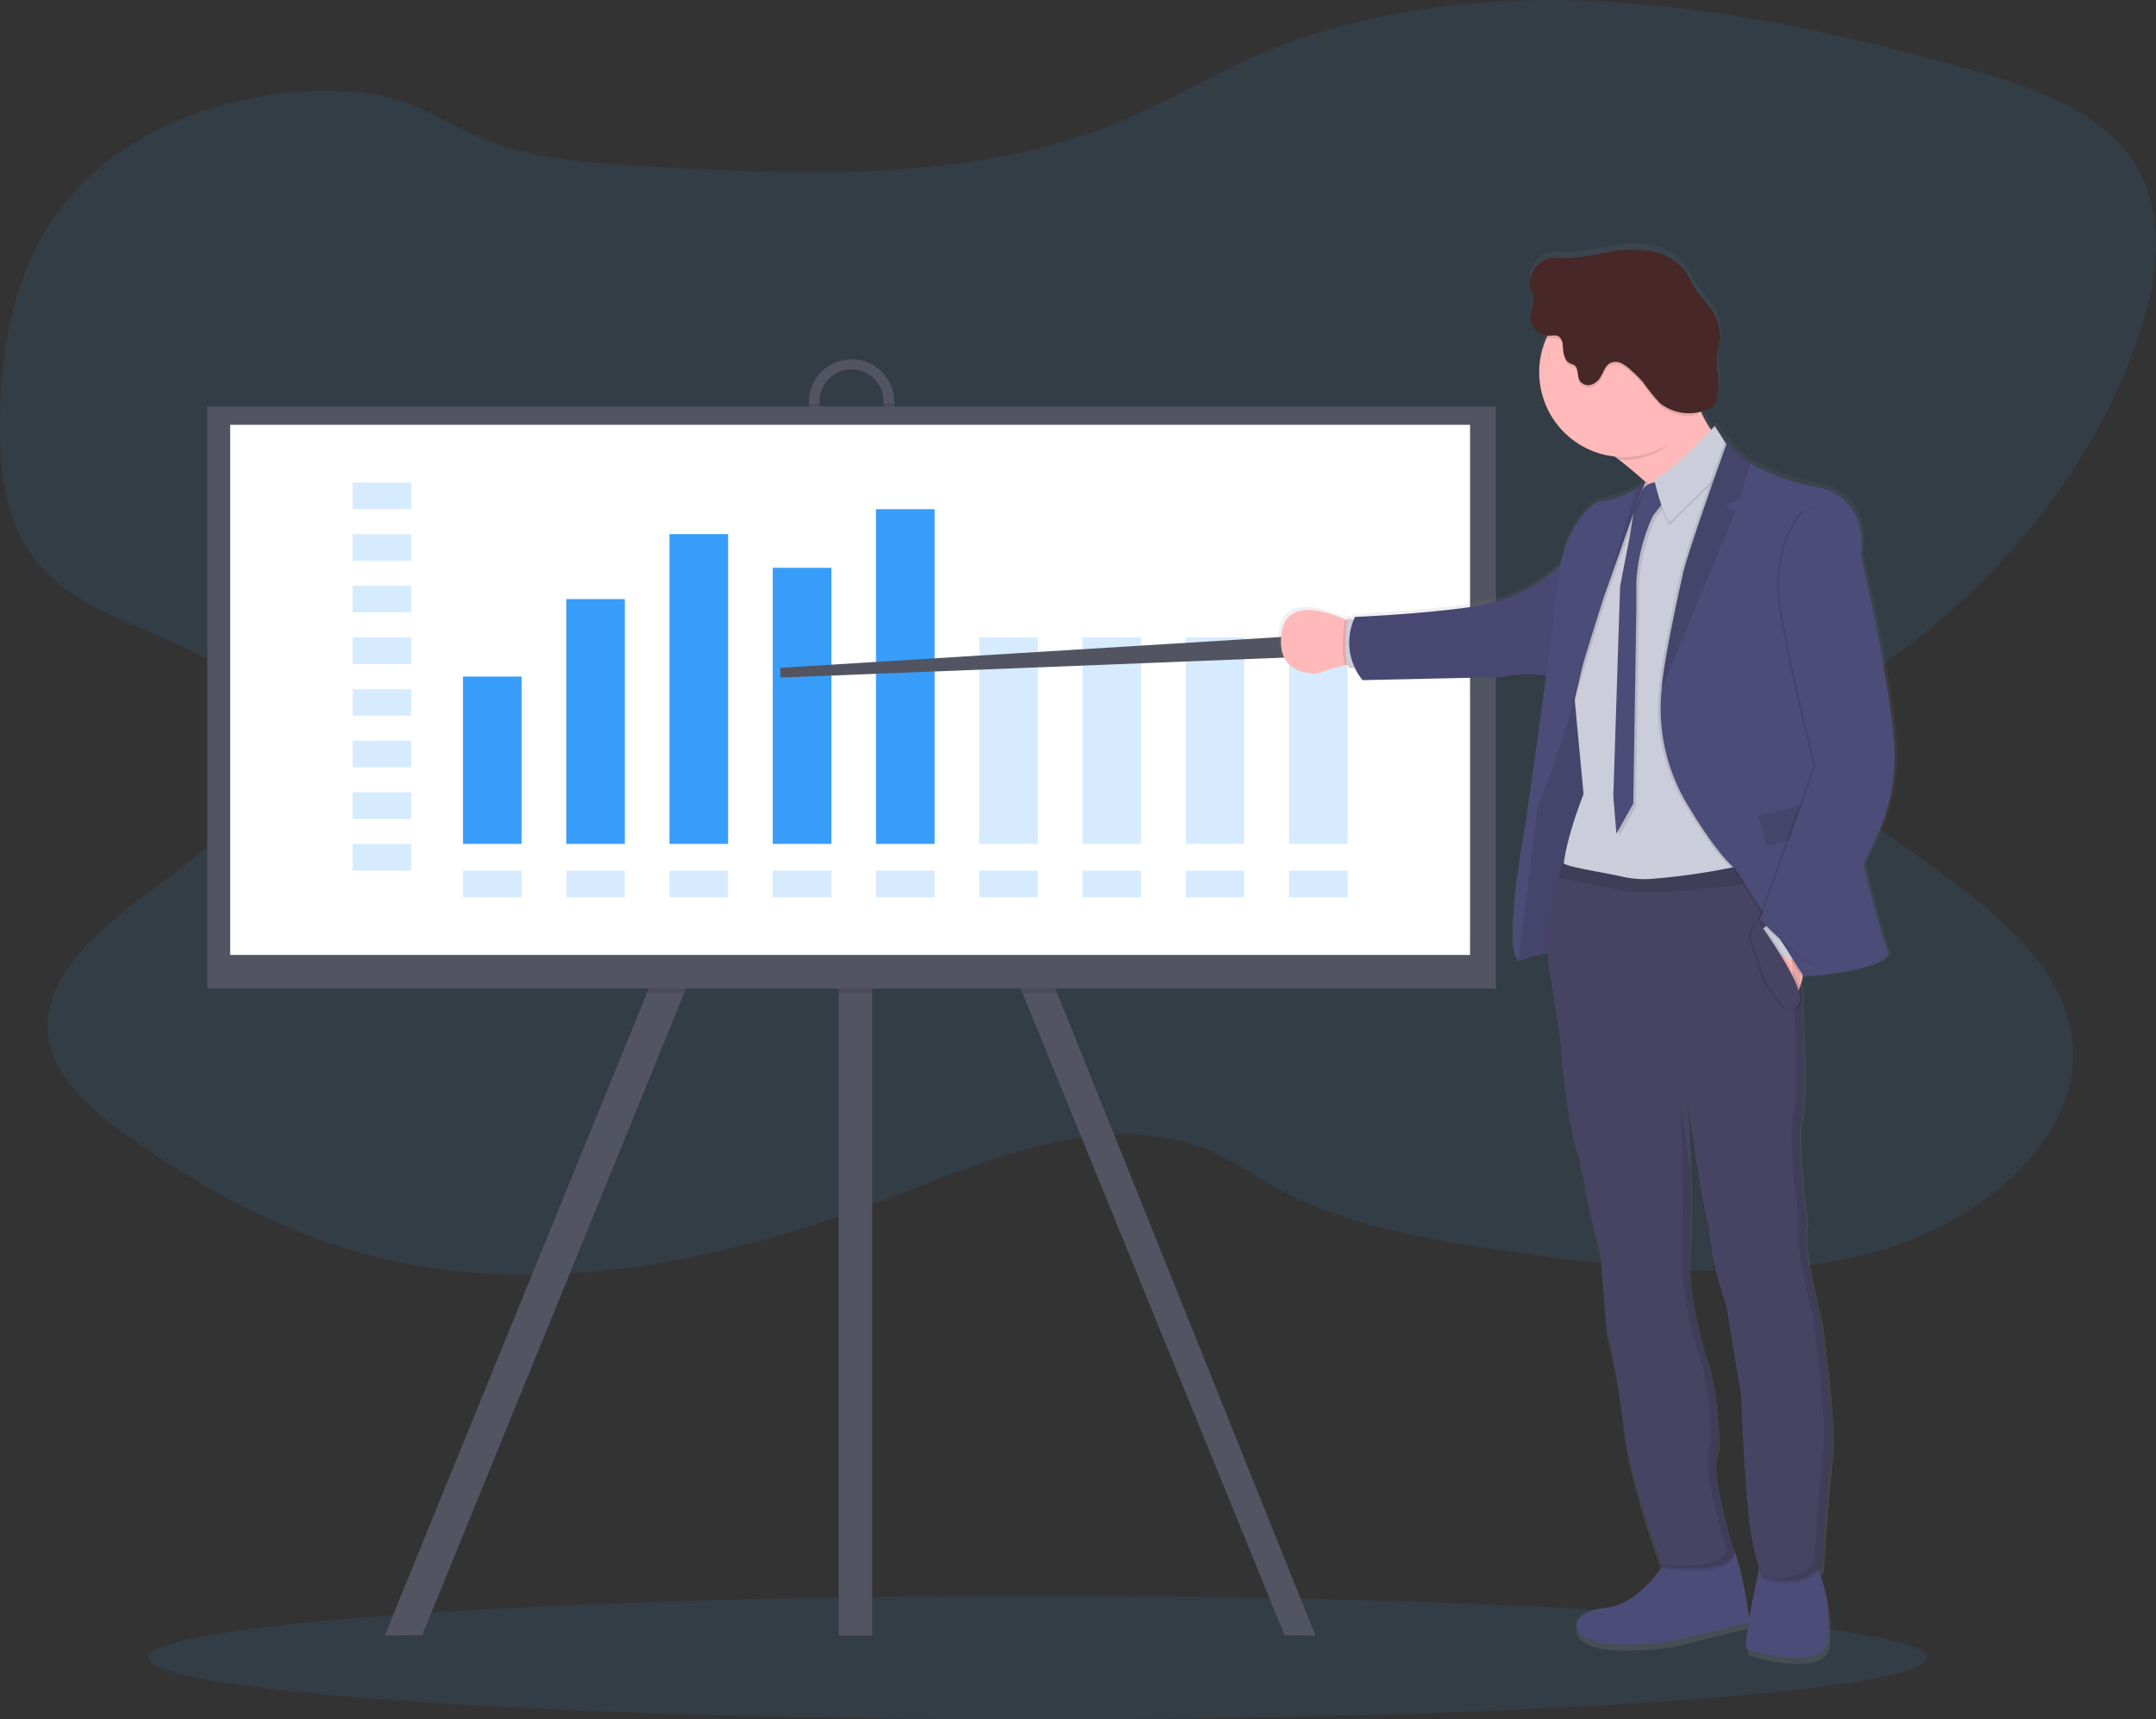 <svg xmlns="http://www.w3.org/2000/svg" xmlns:xlink="http://www.w3.org/1999/xlink" width="233.799" height="186.425" viewBox="0 0 233.799 186.425"><rect x="0" y="0" width="233.799" height="186.425" fill="#333333" stroke="none"/><defs><style>.a,.f{fill:#389df9;}.a,.c,.o{opacity:0.1;}.b{fill:#535461;}.d{fill:#fff;}.e{opacity:0.2;}.g{fill:url(#a);}.h{fill:#4c4c78;}.i{fill:#ffb9b9;}.j{fill:#cbcdda;}.k{opacity:0.05;}.l{fill:none;stroke:blue;stroke-miterlimit:10;}.m{fill:#474463;}.n{fill:#472727;}</style><linearGradient id="a" x1="-2.392" y1="1" x2="-2.392" gradientUnits="objectBoundingBox"><stop offset="0" stop-color="gray" stop-opacity="0.251"/><stop offset="0.54" stop-color="gray" stop-opacity="0.122"/><stop offset="1" stop-color="gray" stop-opacity="0.102"/></linearGradient></defs><ellipse class="a" cx="96.445" cy="6.69" rx="96.445" ry="6.69" transform="translate(16.1 173.044)"/><path class="a" d="M85.6,55c-6.01,7.035-7.53,15.954-7.613,24.5-.058,6.03.766,12.57,5.8,17.017,6.626,5.851,19.346,7,22.628,14.48,2.911,6.643-3.862,13.327-10.369,18.016S82.07,139.449,83.286,146.43c.77,4.458,5,7.958,9.209,10.9,8.012,5.6,17.017,10.495,27.169,12.877,18.419,4.317,38.313-.152,55.572-6.919,10.625-4.165,22.96-9.277,33.511-4.993,2.785,1.131,5.15,2.839,7.718,4.254,7.467,4.091,16.587,5.6,25.463,6.876,13.009,1.881,26.681,3.45,39.216.058s23.367-13.314,21.448-23.9c-1.809-9.969-13.327-16.466-22.505-23.276-3.238-2.4-6.534-5.587-5.728-9.082.64-2.772,3.654-4.7,6.341-6.493,14.142-9.48,24.536-22.568,29.314-36.918,2.257-6.771,3.072-14.572-1.964-20.282-4.062-4.606-11.023-6.818-17.644-8.638-12.286-3.379-24.879-6.234-37.8-7s-26.271.7-37.742,5.573c-5.5,2.34-10.488,5.421-16.043,7.673-15.772,6.395-34.357,5.535-51.947,4.525-6.285-.361-12.855-1-18.311-3.746-4.7-2.369-7.389-4.066-13.211-4.33C103.942,43.069,92.137,47.339,85.6,55Z" transform="translate(-77.988 -33.697)"/><path class="b" d="M237.457,304.764l-.246.508-1.6,3.28-16.746,34.386-28.417,69.627-4.062.031,28.432-69.659L234.2,303.15l1.417.7,1.6.79Z" transform="translate(-144.666 -235.266)"/><path class="b" d="M462.6,412.6l-3.343-.031-28.419-69.627-16.305-33.484-2.035-4.183-.249-.508.249-.123,2.035-1.008.979-.484L434.6,342.939Z" transform="translate(-319.953 -235.266)"/><rect class="b" width="3.634" height="118.801" transform="translate(90.949 58.531)"/><path class="b" d="M474.4,207.69a4.628,4.628,0,0,0-4.624,4.624v1.652a4.625,4.625,0,1,0,9.251,0v-1.652a4.631,4.631,0,0,0-4.626-4.624Zm3.468,6.27a3.471,3.471,0,1,1-6.941,0v-1.652a3.471,3.471,0,1,1,6.941,0Z" transform="translate(-382.053 -168.731)"/><path class="c" d="M357.857,310.522H354.1l-16.305-33.484v33.484h-3.632V276.136l-16.746,34.386H313.37l19.375-39.789,1.417.7V261.38h3.632v9.836l.978-.484Z" transform="translate(-243.214 -202.849)"/><path class="c" d="M479.026,229.08v1.487a4.625,4.625,0,1,1-9.251,0V229.08h1.155v1.487a3.471,3.471,0,0,0,6.941,0V229.08Z" transform="translate(-382.049 -185.332)"/><rect class="b" width="139.741" height="63.098" transform="translate(22.481 44.08)"/><rect class="d" width="134.454" height="57.482" transform="translate(24.96 46.061)"/><g class="e" transform="translate(38.238 52.311)"><rect class="f" width="6.357" height="2.895"/></g><g class="e" transform="translate(38.238 57.911)"><rect class="f" width="6.357" height="2.895"/></g><g class="e" transform="translate(38.238 63.509)"><rect class="f" width="6.357" height="2.895"/></g><g class="e" transform="translate(38.238 69.106)"><rect class="f" width="6.357" height="2.895"/></g><g class="e" transform="translate(38.238 74.706)"><rect class="f" width="6.357" height="2.895"/></g><g class="e" transform="translate(38.238 80.304)"><rect class="f" width="6.357" height="2.895"/></g><g class="e" transform="translate(38.238 85.902)"><rect class="f" width="6.357" height="2.895"/></g><g class="e" transform="translate(38.238 91.5)"><rect class="f" width="6.357" height="2.895"/></g><g class="e" transform="translate(50.206 94.397)"><rect class="f" width="6.357" height="2.895"/></g><g class="e" transform="translate(61.404 94.397)"><rect class="f" width="6.357" height="2.895"/></g><g class="e" transform="translate(72.599 94.397)"><rect class="f" width="6.357" height="2.895"/></g><g class="e" transform="translate(83.797 94.397)"><rect class="f" width="6.357" height="2.895"/></g><g class="e" transform="translate(94.993 94.397)"><rect class="f" width="6.357" height="2.895"/></g><g class="e" transform="translate(106.19 94.397)"><rect class="f" width="6.357" height="2.895"/></g><g class="e" transform="translate(117.386 94.397)"><rect class="f" width="6.357" height="2.895"/></g><g class="e" transform="translate(128.584 94.397)"><rect class="f" width="6.357" height="2.895"/></g><g class="e" transform="translate(139.779 94.397)"><rect class="f" width="6.357" height="2.895"/></g><rect class="f" width="6.357" height="18.146" transform="translate(50.206 73.354)"/><rect class="f" width="6.357" height="26.545" transform="translate(61.404 64.957)"/><rect class="f" width="6.357" height="33.591" transform="translate(72.599 57.911)"/><rect class="f" width="6.357" height="29.937" transform="translate(83.797 61.563)"/><rect class="f" width="6.357" height="36.294" transform="translate(94.993 55.208)"/><g class="e" transform="translate(106.19 69.106)"><rect class="f" width="6.357" height="22.393"/></g><g class="e" transform="translate(117.386 69.106)"><rect class="f" width="6.357" height="22.393"/></g><g class="e" transform="translate(128.584 69.106)"><rect class="f" width="6.357" height="22.393"/></g><g class="e" transform="translate(139.779 69.106)"><rect class="f" width="6.357" height="22.393"/></g><path class="b" d="M432.383,308.39l-54.433,3.35V312.8l55.593-2.206Z" transform="translate(-293.333 -239.333)"/><path class="g" d="M761.953,216.366a20.63,20.63,0,0,0,2.091-12.033c-.757-7.349-3.5-19.243-3.5-19.243s1.189-6.664-5.26-7.6a23.012,23.012,0,0,1-6.874-2.548,6.59,6.59,0,0,1-2.463-2.463s-.038.11-.112.311a3.566,3.566,0,0,1-.175-.311s-.016.04-.04.112l-1.095-1.706s-.15.159-.4.421a11.4,11.4,0,0,1-1.12-2.015,5.822,5.822,0,0,0,.8-.255,1.568,1.568,0,0,0,.652-.416,1.654,1.654,0,0,0,.3-.737,8.96,8.96,0,0,0,.148-2.588,12.754,12.754,0,0,1-.15-2.026c.049-.728.307-1.431.343-2.161a5.522,5.522,0,0,0-1.364-3.527c-.47-.607-1-1.171-1.406-1.82-.354-.564-.611-1.187-.992-1.735a5.992,5.992,0,0,0-3.921-2.3,13.946,13.946,0,0,0-4.642.152,38.589,38.589,0,0,1-4.03.627c-1.173.067-2.129-.329-3.2.448a3.1,3.1,0,0,0-1.249,2.239,1.185,1.185,0,0,0,.034.448,3.22,3.22,0,0,0,.224.437c.477.94-.249,2.058-.155,3.108A2.076,2.076,0,0,0,726.225,161c-.042.09-.09.177-.13.269a9.288,9.288,0,0,0,7.584,13l.417.32c.94.728,2,1.6,3.016,2.546l-.02.016-.166-.094a8.93,8.93,0,0,1-.976.672,9.13,9.13,0,0,1-4.174,1.413s-3.063,1.623-4.118,6.977a18,18,0,0,1-9.035,4.445c-6.016.9-13.435,1.189-13.435,1.189s-.06.107-.146.3l-.685-.125a1.232,1.232,0,0,1-.029.224l-.269-.121c-2.125-.929-6.37-2.284-6.908,1.449-.721,5.007,4.053,4.431,4.053,4.431a22.267,22.267,0,0,1,2.9-.88l.266-.051a1.482,1.482,0,0,0,.188.367h.649a7.667,7.667,0,0,0,.813,1.321l15.132-.331a15.885,15.885,0,0,1,4.973-.206c-1.041,7.783-2.27,16.319-2.27,16.319s-2.575,13.518-.773,14.93a27.431,27.431,0,0,1,3.193-.855,14.527,14.527,0,0,0,.264,2.488l1.153,7.548s.448,7.712,1.946,12.315l1.321,6.292,1.106,4.756.622,8.072a76.671,76.671,0,0,1,1.849,10.4c.584,5.423,3.757,14.187,4.18,15.34-1.084,1.534-3.309,4.136-6.1,4.4-3.986.385-4.082,2.788-1.3,3.652s8.647,0,8.647,0l8.267-2.044a7.169,7.169,0,0,0-.2,2.859c.528.385,8.551,2.463,8.84-.864q.033-.412.06-.8a16.925,16.925,0,0,0-.84-6.292c-.065-.2-.123-.4-.175-.6a3.715,3.715,0,0,0,.327-.423s.578-8.983,1.01-12.2c.034-.258.056-.571.067-.925.2-3.86-1.209-14.015-1.209-14.015s-1.74-6.605-1.675-9.642a2.9,2.9,0,0,1,.128-.743.814.814,0,0,0-.022-.161.431.431,0,0,1,.034-.128,71.154,71.154,0,0,1-.759-9.642,7.46,7.46,0,0,1,.224-1.59,10.446,10.446,0,0,0,.213-2.076c.112-2.463-.018-6.717-.2-10.707.02-.067.04-.134.056-.213a2.082,2.082,0,0,0-.11-.94c-.013-.258-.025-.513-.038-.766.074-.253.134-.522.188-.8h.116v.016s7.528-.361,9.259-2.378c0,0-1.749-5.434-2.718-9.852Zm-32.44-16.9-.119-.043c.19-.672.417-1.453.672-2.273C729.848,198.034,729.66,198.84,729.512,199.463Zm7.64-22.277.034.031-.036-.02Zm9.4,116.55c-.405-1.395-2.015-7.082-1.964-9.794a2.763,2.763,0,0,1,.123-.694,5.186,5.186,0,0,0,.224-1.516,40.314,40.314,0,0,0-.923-7.9s-2.425-6.84-2.239-12.273c0-.137.016-.273.025-.41.04-.515.072-1.073.094-1.661v-.011c.092-2.1.072-4.624.011-6.979l-.013-.087c-.083-3.119-.237-5.927-.3-7.038.224,1.605,1.657,11.6,2.275,13.233a33.557,33.557,0,0,0,1.874,8.509l1.684,10.134s.432,12.06,1.151,15.47c.322,1.518.6,2.541.8,3.209-.291,1.359-.761,3.636-1.077,5.522-.186-1.229-.84-5.913-1.74-7.712Z" transform="translate(-558.457 -125.195)"/><path class="h" d="M851.417,782.144s-2.81,5.094-6.762,5.475-4.046,2.761-1.285,3.618,8.571,0,8.571,0l8.285-2.047s-1-8.191-2.333-8.618S851.417,782.144,851.417,782.144Z" transform="translate(-670.516 -613.292)"/><path class="h" d="M925.271,786.168s-2.1,9.427-1.567,9.81,8.475,2.427,8.762-.858q.034-.414.06-.793a16.808,16.808,0,0,0-.833-6.236,4.989,4.989,0,0,1-.322-1.923C931.5,784.835,925.271,786.168,925.271,786.168Z" transform="translate(-734.272 -617.222)"/><path class="i" d="M864.435,215.553s-6.428,15.79-5.284,10.719c.757-3.359-4.136-7.821-7.519-10.443-1.722-1.343-3.052-2.2-3.052-2.2s12.069-14.071,11.214-8a9.142,9.142,0,0,0,.658,4.9A12.84,12.84,0,0,0,864.435,215.553Z" transform="translate(-676.036 -165.954)"/><path class="i" d="M706.782,335.015a3.684,3.684,0,0,0-1.471.092,22.106,22.106,0,0,0-2.868.871s-4.731.571-4.017-4.391c.531-3.7,4.738-2.356,6.845-1.438.716.316,1.191.58,1.191.58Z" transform="translate(-559.445 -262.985)"/><path class="c" d="M730,338.526a3.685,3.685,0,0,0-1.471.092c-.515-1.3-.123-4.377-.04-4.957.716.316,1.191.58,1.191.58Z" transform="translate(-582.66 -266.495)"/><path class="j" d="M731,333.454l-1.238-.224s-.634,4.254.195,5.374h1.424Z" transform="translate(-583.639 -266.161)"/><path class="h" d="M820.349,365.951s-3.784-2.264-4.236.593-1.048,7.738-1.048,7.738l-1.048,6.214-1.357,12.449.19,2.118s4.03-1.357,4.975-.88,1.715-5.237,1.715-5.237l1.567-5.9.237-12.521Z" transform="translate(-648.159 -290.895)"/><path class="c" d="M820.349,365.951s-3.784-2.264-4.236.593-1.048,7.738-1.048,7.738l-1.048,6.214-1.357,12.449.19,2.118s4.03-1.357,4.975-.88,1.715-5.237,1.715-5.237l1.567-5.9.237-12.521Z" transform="translate(-648.159 -290.895)"/><path class="h" d="M755.269,303.4a18.158,18.158,0,0,1-9.89,5.32c-5.963.891-13.321,1.18-13.321,1.18a6.454,6.454,0,0,0,.822,6.856l15-.331a14.5,14.5,0,0,1,5.893,0Z" transform="translate(-585.119 -243.01)"/><path class="k" d="M755.269,303.4a18.158,18.158,0,0,1-9.89,5.32c-5.963.891-13.321,1.18-13.321,1.18a6.454,6.454,0,0,0,.822,6.856l15-.331a14.5,14.5,0,0,1,5.893,0Z" transform="translate(-585.119 -243.01)"/><path class="l" d="M692.29,384.58" transform="translate(-554.741 -306.013)"/><path class="c" d="M859.816,210.394c-1.464,3.135-4.01,5.446-7.7,5.446-.163,0-.322,0-.481-.011-1.722-1.343-3.052-2.2-3.052-2.2s12.069-14.071,11.214-8C859.529,207.49,859.227,209,859.816,210.394Z" transform="translate(-676.036 -165.954)"/><path class="i" d="M841.661,182.207a9.18,9.18,0,1,1-2.686-6.515A9.2,9.2,0,0,1,841.661,182.207Z" transform="translate(-656.385 -141.809)"/><path class="j" d="M856.383,302.234s-20.519,1.811-21.272-.808,2.094-9.713,2.094-9.713l-.927-9.9-.034-.378s2.57-10.714,2.476-11.569c-.09-.77,4.138-9.76,5.007-11.6.1-.213.157-.329.157-.329l.163.094.072.043,1.005.587,3.97-.94,4.785-2.506.448,27.409Z" transform="translate(-665.484 -205.611)"/><path class="c" d="M865.59,268.687a1.635,1.635,0,0,0-1.953,1.023,14.551,14.551,0,0,1-.761,1.762l-.546,3.26-1,5.15-.739,22.783.334,4.046,1.834-3.26.334-21.3v-2.649a19.176,19.176,0,0,1,1.527-6.65l.255-.6,1.594-2.049Z" transform="translate(-685.357 -216.034)"/><path class="h" d="M864.32,267.407a1.634,1.634,0,0,0-1.953,1.023,14.425,14.425,0,0,1-.764,1.762l-.546,3.262-1,5.15-.737,22.783.334,4.048,1.834-3.271.334-21.283v-2.656a19.277,19.277,0,0,1,1.527-6.65l.258-.6,1.594-2.047Z" transform="translate(-684.371 -215.04)"/><path class="c" d="M885.662,241.31s-4.857,5.15-6.572,5.761c0,0,.858,3.9,1.715,4.666,0,0,5.1-5.2,6-5.618l.757-1.852Z" transform="translate(-699.714 -194.823)"/><path class="j" d="M885.662,240s-4.857,5.15-6.572,5.761c0,0,.858,3.9,1.715,4.666,0,0,5.1-5.2,6-5.618l.757-1.85Z" transform="translate(-699.714 -193.807)"/><path class="c" d="M848.534,267.37l-.049.134-1.556,4.171-2.783,7.87s-.025.081-.074.224c-.461,1.433-2.94,9.21-3.428,11.469l-.034-.378s2.57-10.714,2.476-11.569c-.09-.77,4.138-9.76,5.007-11.6.139-.094.246-.175.32-.235Z" transform="translate(-669.85 -215.048)"/><path class="h" d="M824.987,267.36l-1.608,4.308-2.783,7.87s-.025.081-.074.224c-.488,1.527-3.271,10.244-3.5,11.838-.253,1.751-3.753,11.216-3.753,11.216l-2,16.388c-1.791-1.39.752-14.778.752-14.778s2.857-19.854,3.533-26.46,4.324-8.535,4.324-8.535a9.12,9.12,0,0,0,4.136-1.4A8.74,8.74,0,0,0,824.987,267.36Z" transform="translate(-646.588 -215.04)"/><path class="c" d="M858.31,512.951c-.428,3.191-1,12.091-1,12.091-2,3-6.429,1.379-6.429,1.379a20.053,20.053,0,0,1-1.189-4.286c-.714-3.39-1.142-15.331-1.142-15.331l-1.668-10.031a33.151,33.151,0,0,1-1.856-8.428c-.672-1.762-2.286-13.332-2.286-13.332a152,152,0,0,1,.24,15.855c-.432,5.477,2.188,12.846,2.188,12.846s1.478,6.905.714,9.048,1.906,11,1.906,11c-.224,2.573-7.806,1.525-7.806,1.525s-3.567-9.572-4.192-15.333a76.125,76.125,0,0,0-1.834-10.3l-.618-8-1.1-4.729-1.308-6.236c-1.478-4.57-1.928-12.212-1.928-12.212l-1.144-7.5c-.748-3.708.224-8.061.869-10.338.28-.987.5-1.59.5-1.59.656.466,4.413,1.012,6.357,1.455a11.143,11.143,0,0,0,3.247.26,72.345,72.345,0,0,0,14.507-2.66c.32-.1.49-.152.49-.152l.1.858.237,2.042.423,3.625s1.285,19.33.524,21.943.524,11.419.524,11.419c-.714,2.089,1.523,10.58,1.523,10.58S858.739,509.761,858.31,512.951Z" transform="translate(-659.747 -355.194)"/><path class="m" d="M858.31,511.74c-.428,3.191-1,12.091-1,12.091-2,3-6.429,1.379-6.429,1.379a20.049,20.049,0,0,1-1.189-4.283c-.714-3.388-1.142-15.333-1.142-15.333l-1.668-10.045a33.751,33.751,0,0,1-1.856-8.439c-.672-1.762-2.286-13.332-2.286-13.332a152,152,0,0,1,.24,15.855c-.432,5.477,2.188,12.855,2.188,12.855s1.478,6.905.714,9.048,1.906,11,1.906,11c-.224,2.57-7.806,1.523-7.806,1.523s-3.567-9.561-4.192-15.324a76.123,76.123,0,0,0-1.834-10.3l-.618-8-1.1-4.713-1.308-6.236c-1.478-4.572-1.928-12.214-1.928-12.214l-1.144-7.5c-.748-3.708.224-8.061.869-10.338.28-.985.5-1.588.5-1.588.656.466,4.413,1.01,6.357,1.453a11.065,11.065,0,0,0,3.247.26,72.344,72.344,0,0,0,14.507-2.66l.49-.15.1.855.237,2.044.423,3.625s1.285,19.328.524,21.943.524,11.419.524,11.419c-.714,2.087,1.523,10.578,1.523,10.578S858.739,508.545,858.31,511.74Z" transform="translate(-659.747 -354.263)"/><path class="c" d="M844.432,182.237a9.18,9.18,0,0,1-1.218,4.586,4.814,4.814,0,0,1-4.03-.974,19.8,19.8,0,0,1-1.841-2.282,13.81,13.81,0,0,0-1.314-1.3,4.171,4.171,0,0,0-1.037-.755,1.408,1.408,0,0,0-1.243-.013c-.506.282-.672.911-.965,1.413a1.888,1.888,0,0,1-1.055.92,1.119,1.119,0,0,1-1.261-.428c-.311-.535-.083-1.37-.6-1.7a3.333,3.333,0,0,0-.426-.175c-.672-.3-.75-1.207-.808-1.946a1.213,1.213,0,0,0-.412-.967,1.9,1.9,0,0,0-1.068-.09,1.386,1.386,0,0,1-.32-.025,9.2,9.2,0,0,1,17.611,3.728Z" transform="translate(-659.156 -141.838)"/><path class="n" d="M819.992,155.948a3.072,3.072,0,0,0-1.238,2.226,1.146,1.146,0,0,0,.034.437,2.949,2.949,0,0,0,.224.434c.47.934-.249,2.04-.157,3.081a2.049,2.049,0,0,0,2.015,1.791c.363,0,.761-.107,1.068.09a1.209,1.209,0,0,1,.412.967c.058.739.132,1.641.806,1.946a3.765,3.765,0,0,1,.425.175c.524.327.3,1.164.607,1.7a1.119,1.119,0,0,0,1.261.428,1.881,1.881,0,0,0,1.052-.918c.289-.5.461-1.12.967-1.413a1.4,1.4,0,0,1,1.243.011,4.18,4.18,0,0,1,1.037.757,13.56,13.56,0,0,1,1.314,1.3,19.987,19.987,0,0,0,1.841,2.279,5.091,5.091,0,0,0,5.208.643,1.581,1.581,0,0,0,.647-.412,1.643,1.643,0,0,0,.293-.732,8.881,8.881,0,0,0,.148-2.564,12.712,12.712,0,0,1-.15-2.015c.047-.721.3-1.417.34-2.138a5.509,5.509,0,0,0-1.343-3.5c-.466-.6-.99-1.16-1.393-1.8-.352-.56-.607-1.176-.983-1.717a5.922,5.922,0,0,0-3.887-2.277,13.811,13.811,0,0,0-4.6.152,37.359,37.359,0,0,1-4,.62C822,155.571,821.058,155.175,819.992,155.948Z" transform="translate(-652.882 -127.515)"/><path class="c" d="M859.255,267.36l-1.608,4.308-2.783,7.87s-.025.081-.074.224v.011l3.5-11.746A8.73,8.73,0,0,0,859.255,267.36Z" transform="translate(-680.855 -215.04)"/><path class="i" d="M935.105,480.449s.166,5.213-1.238,6.523l-3.737-7.046,3.135-1.525Z" transform="translate(-739.326 -378.826)"/><path class="c" d="M905.8,302.85c-1.715,2-9.18,2.358-9.18,2.358l-7.389-11.643s-1.749-1.214-5.034-6.679a20.226,20.226,0,0,1-2.994-12.819c.184-3.144,2.239-12.179,2.239-12.179.32-2.033,4.926-14.778,4.926-14.778a6.545,6.545,0,0,0,2.436,2.436,22.694,22.694,0,0,0,6.814,2.526c6.395.929,5.215,7.535,5.215,7.535s.072,25.676-.323,28.748S905.8,302.85,905.8,302.85Z" transform="translate(-701.294 -199.325)"/><path class="j" d="M858.5,447.727l-.215,1.905-2.6-.952-1.9-2.882,1.429-1.12Z" transform="translate(-662.628 -345.106)"/><path class="c" d="M859.48,450l-1.357.139-13.083,1.308a21.2,21.2,0,0,1-6.292-.309l-6.068-1.214c.28-.985.5-1.588.5-1.588.656.466,4.413,1.01,6.357,1.453a11.068,11.068,0,0,0,3.247.26,72.345,72.345,0,0,0,14.507-2.66l.591.705Z" transform="translate(-663.696 -354.76)"/><g class="o" transform="translate(169.486 92.485)"><path d="M835.059,451.692a1.19,1.19,0,0,1-.125-.072.066.066,0,0,1-.013.034Z" transform="translate(-834.92 -450.527)"/><path d="M937.852,497.205s-2.239-8.491-1.523-10.578c0,0-1.285-8.8-.522-11.419s-.526-21.943-.526-21.943l-.423-3.625-.237-2.044-.1-.855-.493.15-.3.09.038.331.237,2.042.423,3.625s1.285,19.33.526,21.943.522,11.419.522,11.419c-.714,2.089,1.523,10.578,1.523,10.578s1.567,11.334,1.144,14.523-1,12.091-1,12.091c-1.46,2.192-4.216,1.919-5.6,1.612l.025.054s4.429,1.621,6.428-1.379c0,0,.571-8.9,1-12.091S937.852,497.205,937.852,497.205Z" transform="translate(-909.906 -446.74)"/><path d="M888.611,604.335c.761-2.143-.714-9.048-.714-9.048s-2.618-7.389-2.19-12.855c.179-2.282.168-5.412.092-8.285-.607-3.706-1.189-7.837-1.189-7.837a152.406,152.406,0,0,1,.242,15.853c-.43,5.475,2.188,12.857,2.188,12.857s1.478,6.9.714,9.046,1.9,10.987,1.9,10.987c-.19,2.06-5.083,1.791-7.024,1.612l.074.2s7.57,1.048,7.808-1.523C890.516,615.333,887.849,606.477,888.611,604.335Z" transform="translate(-871.947 -539.537)"/></g><path class="h" d="M907.061,302.85c-1.713,2-9.18,2.358-9.18,2.358l-7.389-11.643s-1.749-1.214-5.036-6.679a20.226,20.226,0,0,1-2.994-12.819c.181-3.144,2.239-12.179,2.239-12.179.32-2.033,4.926-14.778,4.926-14.778a6.512,6.512,0,0,0,2.436,2.436,22.694,22.694,0,0,0,6.814,2.526c6.393.929,5.213,7.535,5.213,7.535s.072,25.676-.322,28.748S907.061,302.85,907.061,302.85Z" transform="translate(-702.274 -199.325)"/><path class="c" d="M891.261,253.405l-1.608.6,1.07.75-7.994,19.283c.186-3.135,2.239-12.178,2.239-12.178.32-2.033,4.926-14.778,4.926-14.778a6.513,6.513,0,0,0,2.436,2.436Z" transform="translate(-702.539 -199.301)"/><path class="c" d="M851.5,387.727l8.177-2.107,1.073,3.321-8.356,2.038Z" transform="translate(-660.85 -299.27)"/><path class="c" d="M933.986,279.744s-3.715,3.5-2.313,11.285,3.643,16.247,3.643,16.247l-6.046,16.749s4.214,4.393,6.285,4.926l6.034-13.392a20.45,20.45,0,0,0,2.071-11.926c-.75-7.284-3.464-19.071-3.464-19.071S940.2,277.389,933.986,279.744Z" transform="translate(-738.658 -224.283)"/><path class="h" d="M935.224,279.744s-3.717,3.5-2.32,11.285,3.641,16.247,3.641,16.247L930.5,324.025s4.214,4.393,6.285,4.926l6.046-13.392a20.45,20.45,0,0,0,2.071-11.926c-.75-7.284-3.464-19.071-3.464-19.071S941.438,277.389,935.224,279.744Z" transform="translate(-739.613 -224.283)"/><path class="c" d="M928.265,480.641s4.713,6.525,4.357,8.262a1.056,1.056,0,0,1-1.737.808l-1.856-2.546L927.36,482.4S927.523,480.347,928.265,480.641Z" transform="translate(-737.176 -380.543)"/><path class="c" d="M925.714,480.641s4.7,6.525,4.357,8.262a1.056,1.056,0,0,1-1.737.808l-1.859-2.546L924.81,482.4S924.973,480.347,925.714,480.641Z" transform="translate(-735.197 -380.543)"/><path class="m" d="M926.995,480.641s4.7,6.525,4.355,8.262a1.056,1.056,0,0,1-1.737.808l-1.856-2.546L926.09,482.4S926.251,480.347,926.995,480.641Z" transform="translate(-736.19 -380.543)"/></svg>
